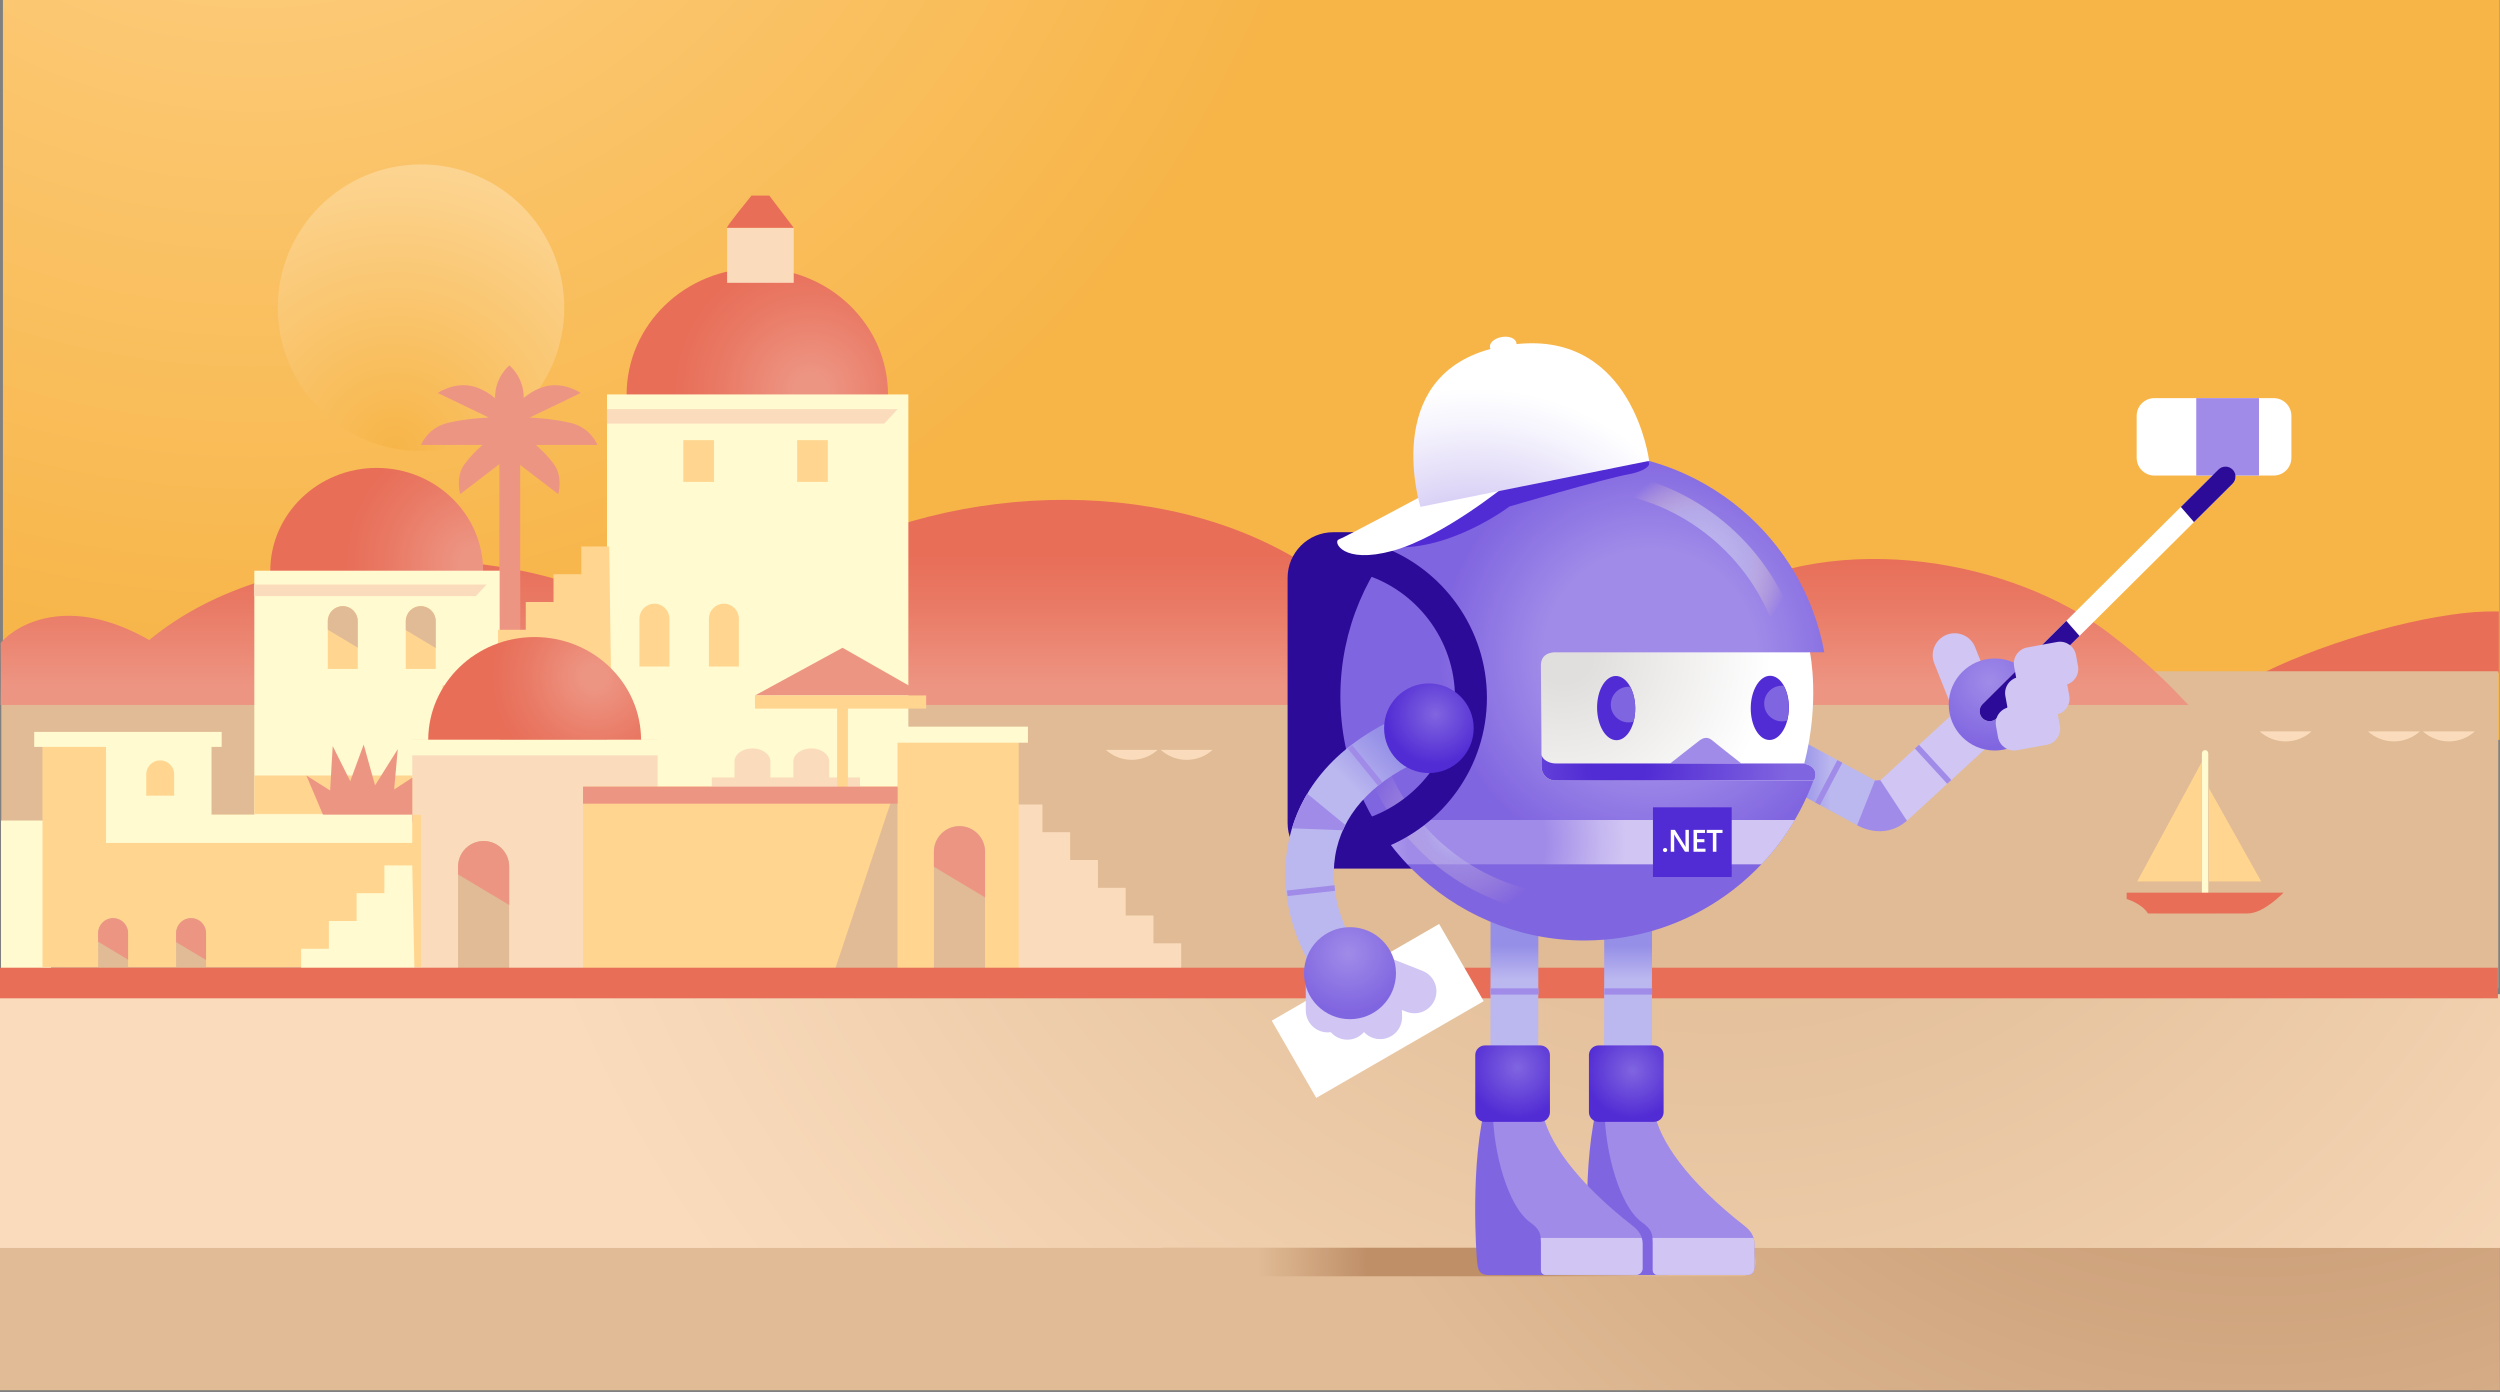 <svg width="896" height="499" viewBox="0 0 896 499" fill="none" xmlns="http://www.w3.org/2000/svg">
<rect x="0" y="0" width="896" height="499" fill="#808080" stroke="none"/>
<path d="M895.866 0H1.05V265.166H895.866V0Z" fill="url(#paint0_radial)"/>
<path d="M150.893 161.649C179.241 161.649 202.222 138.653 202.222 110.286C202.222 81.919 179.241 58.924 150.893 58.924C122.545 58.924 99.564 81.919 99.564 110.286C99.564 138.653 122.545 161.649 150.893 161.649Z" fill="url(#paint1_radial)"/>
<path d="M895.587 241.119V219.139C894.025 219.119 892.453 219.129 890.867 219.169C870.681 219.716 835.618 229.044 811.2 241.114H895.587V241.119Z" fill="#E86E58"/>
<path d="M895.378 240.577H0.473V354.173H895.378V240.577Z" fill="#E0BB95"/>
<path d="M416.003 268.744C418.466 270.969 421.729 272.328 425.305 272.328C428.887 272.328 432.15 270.969 434.607 268.744H416.003Z" fill="#FADCBD"/>
<path d="M396.31 268.744C398.773 270.969 402.036 272.328 405.612 272.328C409.194 272.328 412.457 270.969 414.914 268.744H396.31Z" fill="#FADCBD"/>
<path d="M755.658 226.789C721.375 200.851 659.501 189.249 615.046 214.047C609.356 217.222 603.118 220.084 596.453 222.509C568.373 222.548 537.842 222.708 505.927 222.952C494.894 218.974 483.852 213.335 473.043 205.709C422.236 169.872 343.111 171.539 287.311 203.211C231.505 234.883 238.17 223.215 208.186 210.712C179.116 198.592 100.738 190.389 53.478 229.387C24.951 213.071 6.213 223.489 0.244 230.413C0.383 239.741 0.244 252.637 0.244 252.637H784.294C778.39 246.321 770.421 237.988 755.658 226.789Z" fill="url(#paint2_linear)"/>
<path d="M18.275 294.085H0.368V348.563H18.275V294.085Z" fill="#FFFACF"/>
<path d="M135.01 241.647C156.078 241.647 173.157 225.094 173.157 204.674C173.157 184.255 156.078 167.701 135.01 167.701C113.942 167.701 96.863 184.255 96.863 204.674C96.863 225.094 113.942 241.647 135.01 241.647Z" fill="url(#paint3_radial)"/>
<path d="M271.418 186.934C297.291 186.934 318.265 166.606 318.265 141.53C318.265 116.454 297.291 96.125 271.418 96.125C245.545 96.125 224.571 116.454 224.571 141.53C224.571 166.606 245.545 186.934 271.418 186.934Z" fill="url(#paint4_radial)"/>
<path d="M186.453 155.706H178.957V242.941H186.453V155.706Z" fill="#ED9583"/>
<path d="M192.054 159.459H214.095C214.095 159.459 211.887 153.292 204.38 151.54C198.725 150.22 192.945 149.797 189.811 149.658L208.126 140.843C208.126 140.843 201.878 136.537 194.939 138.618C191.93 139.519 189.498 141.102 187.702 142.605C187.702 142.57 187.702 142.535 187.702 142.505C187.702 135.004 182.564 130.978 182.564 130.978L182.559 131.007V130.978C182.559 130.978 177.42 135.004 177.42 142.505C177.42 142.565 177.42 142.63 177.42 142.704C175.615 141.171 173.142 139.539 170.063 138.613C163.124 136.527 156.877 140.838 156.877 140.838L175.192 149.653C172.063 149.787 166.283 150.211 160.622 151.535C153.116 153.287 150.908 159.454 150.908 159.454H172.948C170.68 161.445 168.327 163.819 166.452 166.397C163.119 170.982 164.925 177.094 164.925 177.094L182.499 163.64L200.073 177.094C200.073 177.094 201.878 170.982 198.546 166.397C196.675 163.819 194.323 161.445 192.054 159.459Z" fill="#ED9583"/>
<path d="M91.153 319.453L179.092 319.453L179.092 204.538L91.153 204.538L91.153 319.453Z" fill="#FFFACF"/>
<path d="M895.955 377.97H0V498.241H895.955V377.97Z" fill="url(#paint5_radial)"/>
<path d="M896 356.303H0V447.257H896V356.303Z" fill="url(#paint6_radial)"/>
<path d="M790.303 321.481C789.671 321.481 789.164 320.968 789.164 320.341V269.989C789.164 269.357 789.676 268.849 790.303 268.849C790.935 268.849 791.442 269.362 791.442 269.989V320.336C791.442 320.968 790.93 321.481 790.303 321.481Z" fill="#FFFACF"/>
<path d="M789.159 315.921V273.005L765.969 315.921H789.159Z" fill="#FFD590"/>
<path d="M810.424 315.921L791.641 282.417V315.921H810.424Z" fill="#FFD590"/>
<path d="M818.407 319.928H762.189V322.202C762.189 322.202 767.561 323.755 769.834 327.374C773.142 327.479 799.804 327.374 805.594 327.374C811.384 327.374 818.407 319.928 818.407 319.928Z" fill="#E86E58"/>
<path d="M217.557 282.491L325.557 282.491L325.557 141.364L217.557 141.364L217.557 282.491Z" fill="#FFFACF"/>
<path d="M260.592 101.357L284.469 101.357L284.469 81.631L260.592 81.631L260.592 101.357Z" fill="#FADCBD"/>
<path d="M284.465 81.636L275.721 70.108H269.334C269.334 70.108 259.893 81.636 260.589 81.636C261.285 81.636 284.465 81.636 284.465 81.636Z" fill="#E86E58"/>
<path d="M234.544 216.371C237.509 216.371 239.911 218.775 239.911 221.742V238.875H229.182V221.742C229.177 218.775 231.579 216.371 234.544 216.371Z" fill="#FFD590"/>
<path d="M259.435 216.371C262.4 216.371 264.802 218.775 264.802 221.742V238.875H254.073V221.742C254.073 218.775 256.475 216.371 259.435 216.371Z" fill="#FFD590"/>
<path d="M363.605 288.326V288.316H373.598V298.271H383.547V308.226H393.495V318.181H403.443V328.131L403.448 328.136H413.392V338.071L413.412 338.091H423.34V348.011L362.759 348.046L363.605 288.326Z" fill="#FADCBD"/>
<path d="M285.696 172.716L296.684 172.716L296.684 157.753L285.696 157.753L285.696 172.716Z" fill="#FFD590"/>
<path d="M244.908 172.716L255.896 172.716L255.896 157.753L244.908 157.753L244.908 172.716Z" fill="#FFD590"/>
<path d="M218.328 195.859V195.849H208.335V205.804H198.387V215.759H188.438V225.714H178.49V235.664L178.485 235.669H168.541V245.604L168.521 245.624H158.593V255.544L219.174 255.579L218.328 195.859Z" fill="#FFD590"/>
<path d="M147.755 352.398L235.694 352.398L235.694 265.158L147.755 265.158L147.755 352.398Z" fill="#FADCBD"/>
<path d="M229.759 265.156C229.684 244.798 212.638 228.317 191.617 228.317C170.596 228.317 153.549 244.798 153.474 265.156H229.759Z" fill="url(#paint7_radial)"/>
<path d="M208.952 281.925H321.667V260.81H365.117V348.045L208.952 347.488V281.925Z" fill="#FFD590"/>
<path d="M319.782 285.986L321.667 281.925V347.652L299.239 347.488L319.782 285.986Z" fill="#E0BB95"/>
<path d="M343.877 296.096C348.936 296.096 353.04 300.202 353.04 305.264V348.046H334.715V305.264C334.72 300.197 338.818 296.096 343.877 296.096Z" fill="#E0BB95"/>
<path d="M75.747 292.019V263.777H15.221V346.562H150.893V292.019H75.747Z" fill="#FFD590"/>
<path d="M173.331 301.417C178.39 301.417 182.494 305.523 182.494 310.585V353.367H164.169V310.585C164.174 305.523 168.273 301.417 173.331 301.417Z" fill="#E0BB95"/>
<path d="M122.853 217.242C125.818 217.242 128.22 219.647 128.22 222.613V239.746H117.491V222.613C117.486 219.647 119.888 217.242 122.853 217.242Z" fill="#FFD590"/>
<path d="M150.798 217.242C153.763 217.242 156.165 219.647 156.165 222.613V239.746H145.436V222.613C145.436 219.647 147.839 217.242 150.798 217.242Z" fill="#FFD590"/>
<path d="M128.215 232.13V222.608C128.215 219.641 125.813 217.237 122.848 217.237C119.884 217.237 117.481 219.641 117.481 222.608V225.699L128.215 232.13Z" fill="#E0BB95"/>
<path d="M156.165 232.269V222.608C156.165 219.641 153.763 217.237 150.798 217.237C147.834 217.237 145.431 219.641 145.431 222.608V225.838L156.165 232.269Z" fill="#E0BB95"/>
<path d="M353.04 321.63V305.259C353.04 300.197 348.936 296.091 343.877 296.091C338.818 296.091 334.715 300.197 334.715 305.259V310.655L353.04 321.63Z" fill="#ED9583"/>
<path d="M237.051 265.166H146.267V270.72H237.051V265.166Z" fill="#FFFACF"/>
<path d="M316.912 151.818H217.522V146.632H321.727L316.912 151.818Z" fill="#FADCBD"/>
<path d="M170.531 213.653H91.018V209.487H174.396L170.531 213.653Z" fill="#FADCBD"/>
<path d="M182.494 324.363V310.585C182.494 305.523 178.39 301.417 173.331 301.417C168.273 301.417 164.169 305.523 164.169 310.585V313.387L182.494 324.363Z" fill="#ED9583"/>
<path d="M290.768 268.227C294.319 268.227 297.199 270.327 297.199 272.921V283.129H284.336V272.921C284.341 270.327 287.216 268.227 290.768 268.227Z" fill="#FADCBD"/>
<path d="M269.672 268.227C273.224 268.227 276.104 270.327 276.104 272.921V283.129H263.24V272.921C263.24 270.327 266.12 268.227 269.672 268.227Z" fill="#FADCBD"/>
<path d="M308.217 278.64H255.098V282.343H308.217V278.64Z" fill="#FADCBD"/>
<path d="M270.587 249.247H331.939L301.96 232.16L270.587 249.247Z" fill="#ED9583"/>
<path d="M300.016 283.372L303.9 283.372L303.9 250.312L300.016 250.312L300.016 283.372Z" fill="#FFD590"/>
<path d="M270.583 253.97L331.94 253.97L331.94 249.247L270.583 249.247L270.583 253.97Z" fill="#FFD590"/>
<path d="M208.953 288.038L321.669 288.038L321.669 281.925L208.953 281.925L208.953 288.038Z" fill="#ED9583"/>
<path d="M368.41 260.432H321.17V266.186H368.41V260.432Z" fill="#FFFACF"/>
<path d="M868.373 262.134C870.835 264.359 874.098 265.718 877.675 265.718C881.251 265.718 884.52 264.359 886.977 262.134H868.373Z" fill="#FADCBD"/>
<path d="M848.68 262.134C851.143 264.359 854.406 265.718 857.982 265.718C861.564 265.718 864.827 264.359 867.284 262.134H848.68Z" fill="#FADCBD"/>
<path d="M809.866 262.134C812.329 264.359 815.592 265.718 819.168 265.718C822.75 265.718 826.013 264.359 828.47 262.134H809.866Z" fill="#FADCBD"/>
<path d="M147.749 277.943H91.157V291.696H147.749V277.943Z" fill="#FFD590"/>
<path d="M147.794 278.674L141.268 282.945L142.561 268.495L134.418 281.462L130.349 266.833L125.534 279.979L119.242 267.386L118.317 283.313L109.801 277.943L117.575 296.28L147.56 296.096L147.794 293.915V278.674Z" fill="#ED9583"/>
<path d="M75.782 291.969V263.916H37.988V302.113H147.744V291.969H75.782Z" fill="#FFFACF"/>
<path d="M147.749 310.177V310.167H137.756V320.122H127.807V330.077H117.859V340.032H107.911V349.987H107.906L148.595 350.539L147.749 310.177Z" fill="#FFFACF"/>
<path d="M79.448 262.318H12.261V267.689H79.448V262.318Z" fill="#FFFACF"/>
<path d="M62.411 285.165C62.411 285.12 62.416 285.076 62.416 285.026V277.525C62.416 274.762 60.178 272.522 57.417 272.522C54.657 272.522 52.418 274.762 52.418 277.525V285.026C52.418 285.071 52.423 285.12 52.423 285.165H62.411Z" fill="#FFD590"/>
<path d="M40.535 329.062C43.499 329.062 45.902 331.466 45.902 334.432V351.565H35.168V334.432C35.168 331.466 37.57 329.062 40.535 329.062Z" fill="#E0BB95"/>
<path d="M68.48 329.062C71.445 329.062 73.847 331.466 73.847 334.432V351.565H63.118V334.432C63.118 331.466 65.52 329.062 68.48 329.062Z" fill="#E0BB95"/>
<path d="M45.897 343.949V334.427C45.897 331.461 43.495 329.057 40.53 329.057C37.565 329.057 35.163 331.461 35.163 334.427V337.518L45.897 343.949Z" fill="#ED9583"/>
<path d="M73.847 344.089V334.427C73.847 331.461 71.445 329.057 68.48 329.057C65.515 329.057 63.113 331.461 63.113 334.427V337.658L73.847 344.089Z" fill="#ED9583"/>
<path d="M895.254 346.826H0V357.797H895.254V346.826Z" fill="#E86E58"/>
<path d="M540.06 311.317H477.833C468.795 311.317 461.473 303.985 461.473 294.946V207.118C461.473 198.074 468.8 190.747 477.833 190.747H540.06C549.098 190.747 556.42 198.079 556.42 207.118V294.946C556.42 303.985 549.093 311.317 540.06 311.317Z" fill="#2B0B98"/>
<path d="M592.096 327.563L592.046 375.312L574.91 375.292L574.964 327.543L592.096 327.563Z" fill="url(#paint8_linear)"/>
<path d="M574.994 356.463L592.14 356.463L592.14 354.223L574.994 354.223L574.994 356.463Z" fill="#A08BE8"/>
<path d="M551.352 327.563L551.302 375.312L534.171 375.292L534.22 327.543L551.352 327.563Z" fill="url(#paint9_linear)"/>
<path d="M534.25 356.463L551.396 356.463L551.396 354.223L534.25 354.223L534.25 356.463Z" fill="#A08BE8"/>
<path d="M713.889 247.023L707.84 231.861C706.199 227.834 701.608 225.893 697.584 227.536C693.56 229.178 691.62 233.773 693.261 237.799L699.464 253.349L713.889 247.023Z" fill="#D0C5F3"/>
<path d="M635.172 279.237L665.599 295.767L673.598 280.6L643.166 264.075L635.172 279.237Z" fill="url(#paint10_linear)"/>
<path d="M658.515 272.423L650.522 287.586L652.295 288.522L660.288 273.359L658.515 272.423Z" fill="#A08BE8"/>
<path d="M683.459 294.17L713.298 266.755L701.712 254.128L671.873 281.543L683.459 294.17Z" fill="#D0C5F3"/>
<path d="M687.766 266.919L686.289 268.276L697.875 280.905L699.352 279.548L687.766 266.919Z" fill="#A08BE8"/>
<path d="M714.914 268.983C724.015 268.983 731.393 261.6 731.393 252.493C731.393 243.385 724.015 236.002 714.914 236.002C705.812 236.002 698.434 243.385 698.434 252.493C698.434 261.6 705.812 268.983 714.914 268.983Z" fill="url(#paint11_radial)"/>
<path d="M671.971 279.74L665.604 295.767C665.604 295.767 674.956 301.536 683.437 294.145C677.338 284.842 673.911 279.615 673.911 279.615L671.971 279.74Z" fill="#A08BE8"/>
<path d="M646.419 273.687C652.199 251.493 648.468 233.773 648.468 233.773H653.686L653.815 233.673C646.339 192.947 610.684 162.082 567.826 162.082C519.537 162.082 480.39 201.255 480.39 249.576C480.39 297.898 519.537 337.071 567.826 337.071C605.929 337.071 638.336 312.676 650.314 278.65C650.662 277.201 650.632 274.608 646.419 273.687Z" fill="url(#paint12_radial)"/>
<path d="M650.179 279.655C650.179 279.655 652.602 274.991 646.638 273.687C652.343 251.766 648.781 234.22 648.692 233.792H557.977C557.977 233.792 552.262 233.215 552.262 238.436C552.262 243.658 552.476 258.421 552.476 274.742C552.476 278.097 555.222 279.72 557.385 279.72H650.542C650.313 279.68 650.179 279.655 650.179 279.655Z" fill="url(#paint13_radial)"/>
<path d="M598.612 273.617C598.612 273.617 607.331 266.709 609.033 265.434C610.734 264.155 612.221 264.086 613.783 265.434C615.345 266.783 624.075 273.617 624.075 273.617H598.612Z" fill="#A08BE8"/>
<path d="M650.179 279.655C650.179 279.655 652.602 274.991 646.638 273.687C646.643 273.662 646.648 273.642 646.653 273.618H557.45C555.376 273.618 552.705 272.378 552.471 270.367C552.476 271.811 552.476 273.269 552.476 274.747C552.476 277.794 554.739 279.401 556.769 279.675C556.973 279.7 557.176 279.72 557.385 279.72H563.484H650.542C650.314 279.68 650.179 279.655 650.179 279.655Z" fill="url(#paint14_radial)"/>
<path d="M643.285 293.886H492.512C495.894 299.64 499.918 304.966 504.485 309.779H631.317C635.879 304.966 639.903 299.64 643.285 293.886Z" fill="url(#paint15_radial)"/>
<path d="M517.049 171.011L532.246 163.62L522.521 149.051L511.613 154.357L517.049 171.011Z" fill="#D0C5F3"/>
<path d="M515.871 183.38C515.184 183.714 514.348 183.385 514.095 182.668C511.394 175.058 514.781 166.472 522.213 162.858C529.639 159.244 538.483 161.887 542.791 168.712C543.199 169.359 542.94 170.215 542.254 170.548L515.871 183.38Z" fill="#512BD4"/>
<path d="M579.405 265.284C583.182 265.228 586.167 260.03 586.072 253.675C585.978 247.32 582.839 242.214 579.062 242.27C575.285 242.327 572.3 247.524 572.395 253.879C572.489 260.234 575.628 265.34 579.405 265.284Z" fill="#512BD4"/>
<path d="M641.142 253.806C641.237 247.451 638.252 242.254 634.475 242.198C630.698 242.141 627.559 247.247 627.465 253.602C627.37 259.957 630.355 265.155 634.132 265.211C637.909 265.267 641.048 260.161 641.142 253.806Z" fill="#512BD4"/>
<path d="M579.177 247.998C580.575 246.6 582.455 245.987 584.281 246.152C585.355 248.157 586.027 250.776 586.072 253.658C586.097 255.454 585.873 257.152 585.46 258.675C583.301 259.292 580.879 258.75 579.182 257.047C576.68 254.554 576.68 250.497 579.177 247.998Z" fill="#8065E0"/>
<path d="M634.147 247.625C635.545 246.226 637.43 245.609 639.261 245.778C640.425 247.869 641.121 250.701 641.077 253.817C641.052 255.41 640.838 256.923 640.47 258.292C638.301 258.924 635.859 258.386 634.147 256.674C631.65 254.18 631.65 250.129 634.147 247.625Z" fill="#8065E0"/>
<path d="M713.72 258.416C712.596 258.62 711.397 258.287 710.532 257.416C709.139 256.012 709.144 253.742 710.546 252.348L795.103 168.284C796.506 166.89 798.774 166.895 800.167 168.299C801.56 169.702 801.555 171.972 800.152 173.366L715.595 257.435C715.063 257.963 714.406 258.292 713.72 258.416Z" fill="white"/>
<path d="M814.89 170.434H772.127C768.625 170.434 765.785 167.592 765.785 164.088V149.036C765.785 145.532 768.625 142.689 772.127 142.689H814.89C818.392 142.689 821.233 145.532 821.233 149.036V164.088C821.233 167.592 818.392 170.434 814.89 170.434Z" fill="white"/>
<path d="M809.618 142.689H787.139V170.429H809.618V142.689Z" fill="#A08BE8"/>
<path d="M800.167 168.299C798.774 166.895 796.506 166.89 795.103 168.284L781.623 181.688L786.324 187.114L800.152 173.366C801.555 171.972 801.565 169.702 800.167 168.299Z" fill="#2B0B98"/>
<path d="M740.561 222.514L710.551 252.349C709.149 253.742 709.144 256.012 710.537 257.416C711.402 258.287 712.601 258.62 713.725 258.416C714.411 258.292 715.068 257.963 715.6 257.436L745.291 227.914L740.561 222.514Z" fill="#2B0B98"/>
<path d="M733.592 266.928L722.877 268.894C719.709 269.476 716.675 267.376 716.093 264.205L715.371 260.273C714.789 257.102 716.888 254.066 720.057 253.484L730.772 251.517C733.94 250.935 736.974 253.036 737.556 256.206L738.278 260.138C738.855 263.309 736.761 266.345 733.592 266.928Z" fill="#D0C5F3"/>
<path d="M736.945 256.126L726.23 258.093C723.062 258.675 720.027 256.574 719.445 253.404L718.724 249.472C718.142 246.301 720.241 243.265 723.41 242.682L734.124 240.716C737.293 240.134 740.327 242.234 740.909 245.405L741.63 249.337C742.212 252.508 740.113 255.549 736.945 256.126Z" fill="#D0C5F3"/>
<path d="M740.073 245.499L729.359 247.466C726.19 248.048 723.156 245.947 722.574 242.777L721.853 238.845C721.271 235.674 723.37 232.638 726.539 232.055L737.253 230.089C740.422 229.507 743.456 231.607 744.038 234.778L744.759 238.71C745.336 241.881 743.242 244.922 740.073 245.499Z" fill="#D0C5F3"/>
<path d="M515.783 331.146L455.781 365.812L471.746 393.481L531.748 358.815L515.783 331.146Z" fill="white"/>
<path d="M620.637 289.346H592.419V314.318H620.637V289.346Z" fill="#512BD4"/>
<path d="M596.761 305.389C596.547 305.389 596.368 305.319 596.219 305.175C596.07 305.03 595.995 304.856 595.995 304.657C595.995 304.453 596.07 304.279 596.219 304.135C596.368 303.99 596.547 303.916 596.761 303.916C596.98 303.916 597.159 303.99 597.309 304.135C597.463 304.279 597.537 304.453 597.537 304.657C597.537 304.856 597.463 305.03 597.309 305.175C597.159 305.319 596.98 305.389 596.761 305.389Z" fill="white"/>
<path d="M605.287 305.269H603.9L600.248 299.505C600.154 299.361 600.079 299.207 600.02 299.052H599.99C600.02 299.222 600.035 299.58 600.035 300.128V305.269H598.806V297.425H600.283L603.815 303.054C603.964 303.288 604.059 303.448 604.103 303.537H604.123C604.089 303.328 604.069 302.98 604.069 302.482V297.43H605.287V305.269Z" fill="white"/>
<path d="M611.256 305.269H606.963V297.425H611.082V298.53H608.232V300.75H610.858V301.85H608.232V304.169H611.256V305.269Z" fill="white"/>
<path d="M617.355 298.53H615.156V305.269H613.888V298.53H611.694V297.425H617.35V298.53H617.355Z" fill="white"/>
<path d="M498.774 196.088C519.91 197.566 540.98 181.529 540.98 181.529C540.98 181.529 574.74 171.594 583.903 169.936C590.21 168.796 598.656 164.202 577.755 161.972C556.853 159.742 498.774 196.088 498.774 196.088Z" fill="#512BD4"/>
<path d="M624.159 457.411H417.277C414.456 457.411 412.163 455.121 412.163 452.294C412.163 449.472 414.451 447.177 417.277 447.177H624.159C626.985 447.177 629.273 449.467 629.273 452.294C629.273 455.121 626.985 457.411 624.159 457.411Z" fill="url(#paint16_radial)"/>
<path d="M583.197 433.574L617.021 433.738C617.021 433.738 624.881 439.024 626.97 442.832C628.566 445.749 628.457 452.289 628.318 455.206C628.278 456.017 627.606 456.654 626.796 456.654L594.17 456.595C593.12 456.59 592.28 455.738 592.29 454.688C592.324 451.075 591.703 443.374 590.345 441.174C588.31 437.894 583.197 433.574 583.197 433.574Z" fill="#D0C5F3"/>
<path d="M572.935 394.49C566.697 416.292 569.249 450.855 569.508 452.682C569.871 455.216 570.209 456.988 573.81 456.988C578.292 456.988 597.527 456.988 597.527 456.988L587.425 395.894L572.935 394.49Z" fill="#8065E0"/>
<path d="M592.827 397.855C594.334 408.552 604.999 423.584 625.204 439.323C627.567 441.159 628.78 443.101 628.78 445.838V454.594C628.78 455.888 627.731 456.938 626.437 456.938H594.006C593.09 456.938 592.349 456.196 592.349 455.28V445.171C592.349 442.02 591.712 440.403 588.484 438.088C580.401 432.284 575.298 412.718 575.133 398.796C574.964 384.879 592.827 397.855 592.827 397.855Z" fill="#A08BE8"/>
<path d="M628.472 443.683C628.666 444.35 628.775 445.057 628.775 445.838V454.594C628.775 455.888 627.726 456.938 626.432 456.938H594.001C593.085 456.938 592.344 456.196 592.344 455.28V445.171C592.344 444.634 592.324 444.141 592.275 443.678H628.472V443.683Z" fill="#D0C5F3"/>
<path d="M543.119 433.574L576.944 433.738C576.944 433.738 584.803 439.024 586.892 442.832C588.489 445.749 588.38 452.289 588.24 455.206C588.201 456.017 587.529 456.654 586.718 456.654L554.093 456.595C553.043 456.59 552.202 455.738 552.212 454.688C552.247 451.075 551.625 443.374 550.267 441.174C548.233 437.894 543.119 433.574 543.119 433.574Z" fill="#D0C5F3"/>
<path d="M532.862 394.49C526.625 416.292 529.177 450.855 529.435 452.682C529.798 455.216 530.137 456.988 533.738 456.988C538.22 456.988 557.455 456.988 557.455 456.988L547.352 395.894L532.862 394.49Z" fill="#8065E0"/>
<path d="M552.754 397.855C554.262 408.552 564.926 423.584 585.132 439.323C587.494 441.159 588.708 443.101 588.708 445.838V454.594C588.708 455.888 587.659 456.938 586.365 456.938H553.933C553.018 456.938 552.277 456.196 552.277 455.28V445.171C552.277 442.02 551.64 440.403 548.412 438.088C540.329 432.284 535.225 412.718 535.061 398.796C534.892 384.879 552.754 397.855 552.754 397.855Z" fill="#A08BE8"/>
<path d="M588.4 443.683C588.594 444.35 588.703 445.057 588.703 445.838V454.594C588.703 455.888 587.654 456.938 586.36 456.938H553.928C553.013 456.938 552.272 456.196 552.272 455.28V445.171C552.272 444.634 552.252 444.141 552.202 443.678H588.4V443.683Z" fill="#D0C5F3"/>
<path d="M572.94 374.68H592.772C594.687 374.68 596.239 376.233 596.239 378.149V398.597C596.239 400.513 594.687 402.066 592.772 402.066H572.94C571.025 402.066 569.473 400.513 569.473 398.597V378.149C569.473 376.233 571.025 374.68 572.94 374.68Z" fill="url(#paint17_radial)"/>
<path d="M532.201 374.68H552.033C553.948 374.68 555.5 376.233 555.5 378.149V398.597C555.5 400.513 553.948 402.066 552.033 402.066H532.201C530.286 402.066 528.734 400.513 528.734 398.597V378.149C528.734 376.233 530.286 374.68 532.201 374.68Z" fill="url(#paint18_radial)"/>
<path d="M491.328 265.389C492.954 265.34 494.477 266.38 494.959 268.018C503.017 295.21 526.302 315.642 554.282 320.072C556.281 320.391 557.649 322.267 557.331 324.273C557.012 326.274 555.132 327.643 553.133 327.324C522.377 322.451 496.785 299.993 487.926 270.103C487.349 268.157 488.458 266.116 490.398 265.539C490.711 265.444 491.02 265.399 491.328 265.389Z" fill="url(#paint19_radial)"/>
<path d="M640.723 231.329C639.097 231.378 637.575 230.338 637.092 228.7C629.034 201.508 605.75 181.076 577.77 176.646C575.77 176.327 574.402 174.451 574.721 172.445C575.039 170.444 576.919 169.075 578.919 169.394C609.674 174.267 635.267 196.725 644.126 226.615C644.703 228.561 643.594 230.602 641.654 231.179C641.345 231.269 641.032 231.319 640.723 231.329Z" fill="url(#paint20_radial)"/>
<path d="M494.695 195.675C492.248 198.801 490.015 202.096 488.005 205.54C507.594 211.18 521.467 229.347 521.467 250.039C521.467 270.954 507.171 288.166 488.11 293.891C490.154 297.315 492.785 301.093 495.263 304.189C517.224 296.016 532.912 274.827 532.912 250.039C532.907 225.49 517.254 203.788 494.695 195.675Z" fill="#2B0B98"/>
<path d="M509.305 177.92C509.305 177.92 481.976 192.589 479.813 193.336C477.649 194.082 481.156 202.33 499.122 197.407C517.084 192.484 539.971 173.744 539.971 173.744L509.305 177.92Z" fill="white"/>
<path d="M543.502 123.327C543.512 123.183 543.512 123.038 543.487 122.894C543.214 121.281 540.866 120.336 538.245 120.779C535.623 121.227 533.723 122.894 533.997 124.507C534.032 124.706 534.096 124.895 534.191 125.069C494.775 135.756 509.076 181.658 509.076 181.658L591.056 165.173C591.056 165.173 585.306 118.857 543.502 123.327Z" fill="url(#paint21_radial)"/>
<path d="M475.709 354.556C466.129 343.292 456.847 322.213 462.219 299.888C465.477 286.335 475.435 267.654 504.365 255.639L511.021 271.686C493.462 278.978 482.424 290.138 479.101 303.955C475.505 318.912 481.449 334.492 488.935 343.297L475.709 354.556Z" fill="url(#paint22_linear)"/>
<path d="M484.614 267.036L483.06 268.303L493.889 281.587L495.442 280.319L484.614 267.036Z" fill="#A08BE8"/>
<path d="M478.277 317.271L461.251 319.155L461.471 321.148L478.498 319.265L478.277 317.271Z" fill="#A08BE8"/>
<path d="M463.04 296.862L481.265 297.569C481.549 296.937 481.847 296.31 482.165 295.687L468.511 284.468C465.954 288.759 464.213 292.97 463.04 296.862Z" fill="#A08BE8"/>
<path d="M488.93 356.657L504.112 362.63C508.171 364.193 512.722 362.167 514.284 358.11C515.846 354.049 513.821 349.494 509.767 347.931L494.198 341.809L488.93 356.657Z" fill="#D0C5F3"/>
<path d="M474.997 348.479L475.017 364.805C475.052 369.155 478.604 372.654 482.951 372.62C487.299 372.585 490.796 369.031 490.761 364.68L490.741 347.941L474.997 348.479Z" fill="#D0C5F3"/>
<path d="M486.339 348.484L486.771 364.805C486.916 369.15 490.557 372.56 494.904 372.415C499.247 372.271 502.654 368.628 502.51 364.277L502.067 347.543L486.339 348.484Z" fill="#D0C5F3"/>
<path d="M467.974 345.865L467.994 362.192C468.029 366.542 471.58 370.041 475.928 370.006C480.275 369.971 483.772 366.417 483.737 362.067L483.717 345.328L467.974 345.865Z" fill="#D0C5F3"/>
<path d="M483.837 365.278C492.938 365.278 500.316 357.895 500.316 348.787C500.316 339.68 492.938 332.297 483.837 332.297C474.735 332.297 467.357 339.68 467.357 348.787C467.357 357.895 474.735 365.278 483.837 365.278Z" fill="url(#paint23_radial)"/>
<path d="M512.115 277.067C520.983 277.067 528.172 269.873 528.172 260.999C528.172 252.126 520.983 244.932 512.115 244.932C503.247 244.932 496.058 252.126 496.058 260.999C496.058 269.873 503.247 277.067 512.115 277.067Z" fill="url(#paint24_radial)"/>
<defs>
<radialGradient id="paint0_radial" cx="0" cy="0" r="1" gradientUnits="userSpaceOnUse" gradientTransform="translate(92.833 -153.271) scale(396.574 396.834)">
<stop offset="0.007" stop-color="#FFD590"/>
<stop offset="1" stop-color="#F7B548"/>
</radialGradient>
<radialGradient id="paint1_radial" cx="0" cy="0" r="1" gradientUnits="userSpaceOnUse" gradientTransform="translate(141.555 160.742) scale(172.04 172.154)">
<stop stop-color="#F7B548"/>
<stop offset="0.911" stop-color="#FFE5B9"/>
</radialGradient>
<linearGradient id="paint2_linear" x1="392.256" y1="252.639" x2="392.256" y2="179.145" gradientUnits="userSpaceOnUse">
<stop offset="0.082" stop-color="#ED9583"/>
<stop offset="0.5" stop-color="#E97964"/>
<stop offset="0.733" stop-color="#E86E58"/>
</linearGradient>
<radialGradient id="paint3_radial" cx="0" cy="0" r="1" gradientUnits="userSpaceOnUse" gradientTransform="translate(170.67 201.551) scale(63.897 63.939)">
<stop offset="0.082" stop-color="#ED9583"/>
<stop offset="0.5" stop-color="#E97964"/>
<stop offset="0.733" stop-color="#E86E58"/>
</radialGradient>
<radialGradient id="paint4_radial" cx="0" cy="0" r="1" gradientUnits="userSpaceOnUse" gradientTransform="translate(290.578 139.896) scale(66.799 66.843)">
<stop offset="0.082" stop-color="#ED9583"/>
<stop offset="0.5" stop-color="#E97964"/>
<stop offset="0.733" stop-color="#E86E58"/>
</radialGradient>
<radialGradient id="paint5_radial" cx="0" cy="0" r="1" gradientUnits="userSpaceOnUse" gradientTransform="translate(807.41 245.953) scale(497.501 497.829)">
<stop offset="0.13" stop-color="#BF8F68"/>
<stop offset="0.748" stop-color="#E0BB95"/>
</radialGradient>
<radialGradient id="paint6_radial" cx="0" cy="0" r="1" gradientUnits="userSpaceOnUse" gradientTransform="translate(615.846 185.351) scale(451.879 452.176)">
<stop offset="0.251" stop-color="#E0BB95"/>
<stop offset="1" stop-color="#FADCBD"/>
</radialGradient>
<radialGradient id="paint7_radial" cx="0" cy="0" r="1" gradientUnits="userSpaceOnUse" gradientTransform="translate(213.086 242.607) scale(50.183 50.216)">
<stop offset="0.082" stop-color="#ED9583"/>
<stop offset="0.5" stop-color="#E97964"/>
<stop offset="0.733" stop-color="#E86E58"/>
</radialGradient>
<linearGradient id="paint8_linear" x1="583.503" y1="327.543" x2="583.503" y2="375.311" gradientUnits="userSpaceOnUse">
<stop offset="0.237" stop-color="#958FE7"/>
<stop offset="0.488" stop-color="#BBB7EF"/>
</linearGradient>
<linearGradient id="paint9_linear" x1="542.762" y1="327.543" x2="542.762" y2="375.311" gradientUnits="userSpaceOnUse">
<stop offset="0.237" stop-color="#958FE7"/>
<stop offset="0.488" stop-color="#BBB7EF"/>
</linearGradient>
<linearGradient id="paint10_linear" x1="635.171" y1="279.919" x2="673.596" y2="279.919" gradientUnits="userSpaceOnUse">
<stop offset="0.237" stop-color="#958FE7"/>
<stop offset="0.544" stop-color="#BBB7EF"/>
</linearGradient>
<radialGradient id="paint11_radial" cx="0" cy="0" r="1" gradientUnits="userSpaceOnUse" gradientTransform="translate(713.081 244.428) scale(32.973 32.995)">
<stop stop-color="#A08BE8"/>
<stop offset="0.709" stop-color="#8065E0"/>
<stop offset="1" stop-color="#8065E0"/>
</radialGradient>
<radialGradient id="paint12_radial" cx="0" cy="0" r="1" gradientUnits="userSpaceOnUse" gradientTransform="translate(591.397 235.182) scale(110.211 110.284)">
<stop offset="0.347" stop-color="#A08BE8"/>
<stop offset="0.684" stop-color="#8065E0"/>
<stop offset="0.76" stop-color="#8065E0"/>
</radialGradient>
<radialGradient id="paint13_radial" cx="0" cy="0" r="1" gradientUnits="userSpaceOnUse" gradientTransform="translate(560.396 234.142) scale(113.275 113.35)">
<stop offset="0.093" stop-color="#E1DFDD"/>
<stop offset="0.657" stop-color="white"/>
</radialGradient>
<radialGradient id="paint14_radial" cx="0" cy="0" r="1" gradientUnits="userSpaceOnUse" gradientTransform="translate(579.909 274.621) scale(61.54 61.581)">
<stop offset="0.157" stop-color="#512BD4"/>
<stop offset="0.997" stop-color="#8065E0"/>
</radialGradient>
<radialGradient id="paint15_radial" cx="0" cy="0" r="1" gradientUnits="userSpaceOnUse" gradientTransform="translate(529.149 301.552) scale(53.602 53.637)">
<stop offset="0.461" stop-color="#A08BE8"/>
<stop offset="0.527" stop-color="#A793EA"/>
<stop offset="0.835" stop-color="#C5B7F0"/>
<stop offset="1" stop-color="#D0C5F3"/>
</radialGradient>
<radialGradient id="paint16_radial" cx="0" cy="0" r="1" gradientUnits="userSpaceOnUse" gradientTransform="translate(520.718 452.295) scale(76.844 76.894)">
<stop offset="0.403" stop-color="#BF8F68"/>
<stop offset="0.913" stop-color="#E0BB95"/>
</radialGradient>
<radialGradient id="paint17_radial" cx="0" cy="0" r="1" gradientUnits="userSpaceOnUse" gradientTransform="translate(585.153 383.704) scale(17.168 17.179)">
<stop stop-color="#8065E0"/>
<stop offset="1" stop-color="#512BD4"/>
</radialGradient>
<radialGradient id="paint18_radial" cx="0" cy="0" r="1" gradientUnits="userSpaceOnUse" gradientTransform="translate(543.82 382.647) scale(18.311 18.323)">
<stop stop-color="#8065E0"/>
<stop offset="1" stop-color="#512BD4"/>
</radialGradient>
<radialGradient id="paint19_radial" cx="0" cy="0" r="1" gradientUnits="userSpaceOnUse" gradientTransform="translate(522.325 296.574) rotate(178.188) scale(32.947 32.968)">
<stop stop-color="#BDB9F0"/>
<stop offset="0.36" stop-color="#C3BCEB" stop-opacity="0.4"/>
<stop offset="0.466" stop-color="#CEC3E2" stop-opacity="0.334"/>
<stop offset="0.809" stop-color="#EDD6C9" stop-opacity="0.119"/>
<stop offset="1" stop-color="#F9DDBF" stop-opacity="0"/>
</radialGradient>
<radialGradient id="paint20_radial" cx="0" cy="0" r="1" gradientUnits="userSpaceOnUse" gradientTransform="translate(609.516 200.329) rotate(-1.812) scale(32.947 32.968)">
<stop stop-color="#BDB9F0"/>
<stop offset="0.527" stop-color="#C3BCEB" stop-opacity="0.7"/>
<stop offset="0.605" stop-color="#CEC3E2" stop-opacity="0.584"/>
<stop offset="0.859" stop-color="#EDD6C9" stop-opacity="0.209"/>
<stop offset="1" stop-color="#F9DDBF" stop-opacity="0"/>
</radialGradient>
<radialGradient id="paint21_radial" cx="0" cy="0" r="1" gradientUnits="userSpaceOnUse" gradientTransform="translate(528.643 231) rotate(152.377) scale(91.87 91.904)">
<stop offset="0.1" stop-color="#A08BE8"/>
<stop offset="0.24" stop-color="#B2A1EC"/>
<stop offset="0.589" stop-color="#DCD4F6"/>
<stop offset="0.853" stop-color="#F5F3FD"/>
<stop offset="1" stop-color="white"/>
</radialGradient>
<linearGradient id="paint22_linear" x1="520.02" y1="271.301" x2="456.222" y2="335.057" gradientUnits="userSpaceOnUse">
<stop offset="0.134" stop-color="#958FE7"/>
<stop offset="0.362" stop-color="#BBB7EF"/>
</linearGradient>
<radialGradient id="paint23_radial" cx="0" cy="0" r="1" gradientUnits="userSpaceOnUse" gradientTransform="translate(483.21 341.789) scale(25.908 25.925)">
<stop stop-color="#A08BE8"/>
<stop offset="0.809" stop-color="#8065E0"/>
<stop offset="1" stop-color="#8065E0"/>
</radialGradient>
<radialGradient id="paint24_radial" cx="0" cy="0" r="1" gradientUnits="userSpaceOnUse" gradientTransform="translate(514.433 256.006) scale(21.73 21.744)">
<stop stop-color="#8065E0"/>
<stop offset="0.826" stop-color="#512BD4"/>
</radialGradient>
</defs>
</svg>
